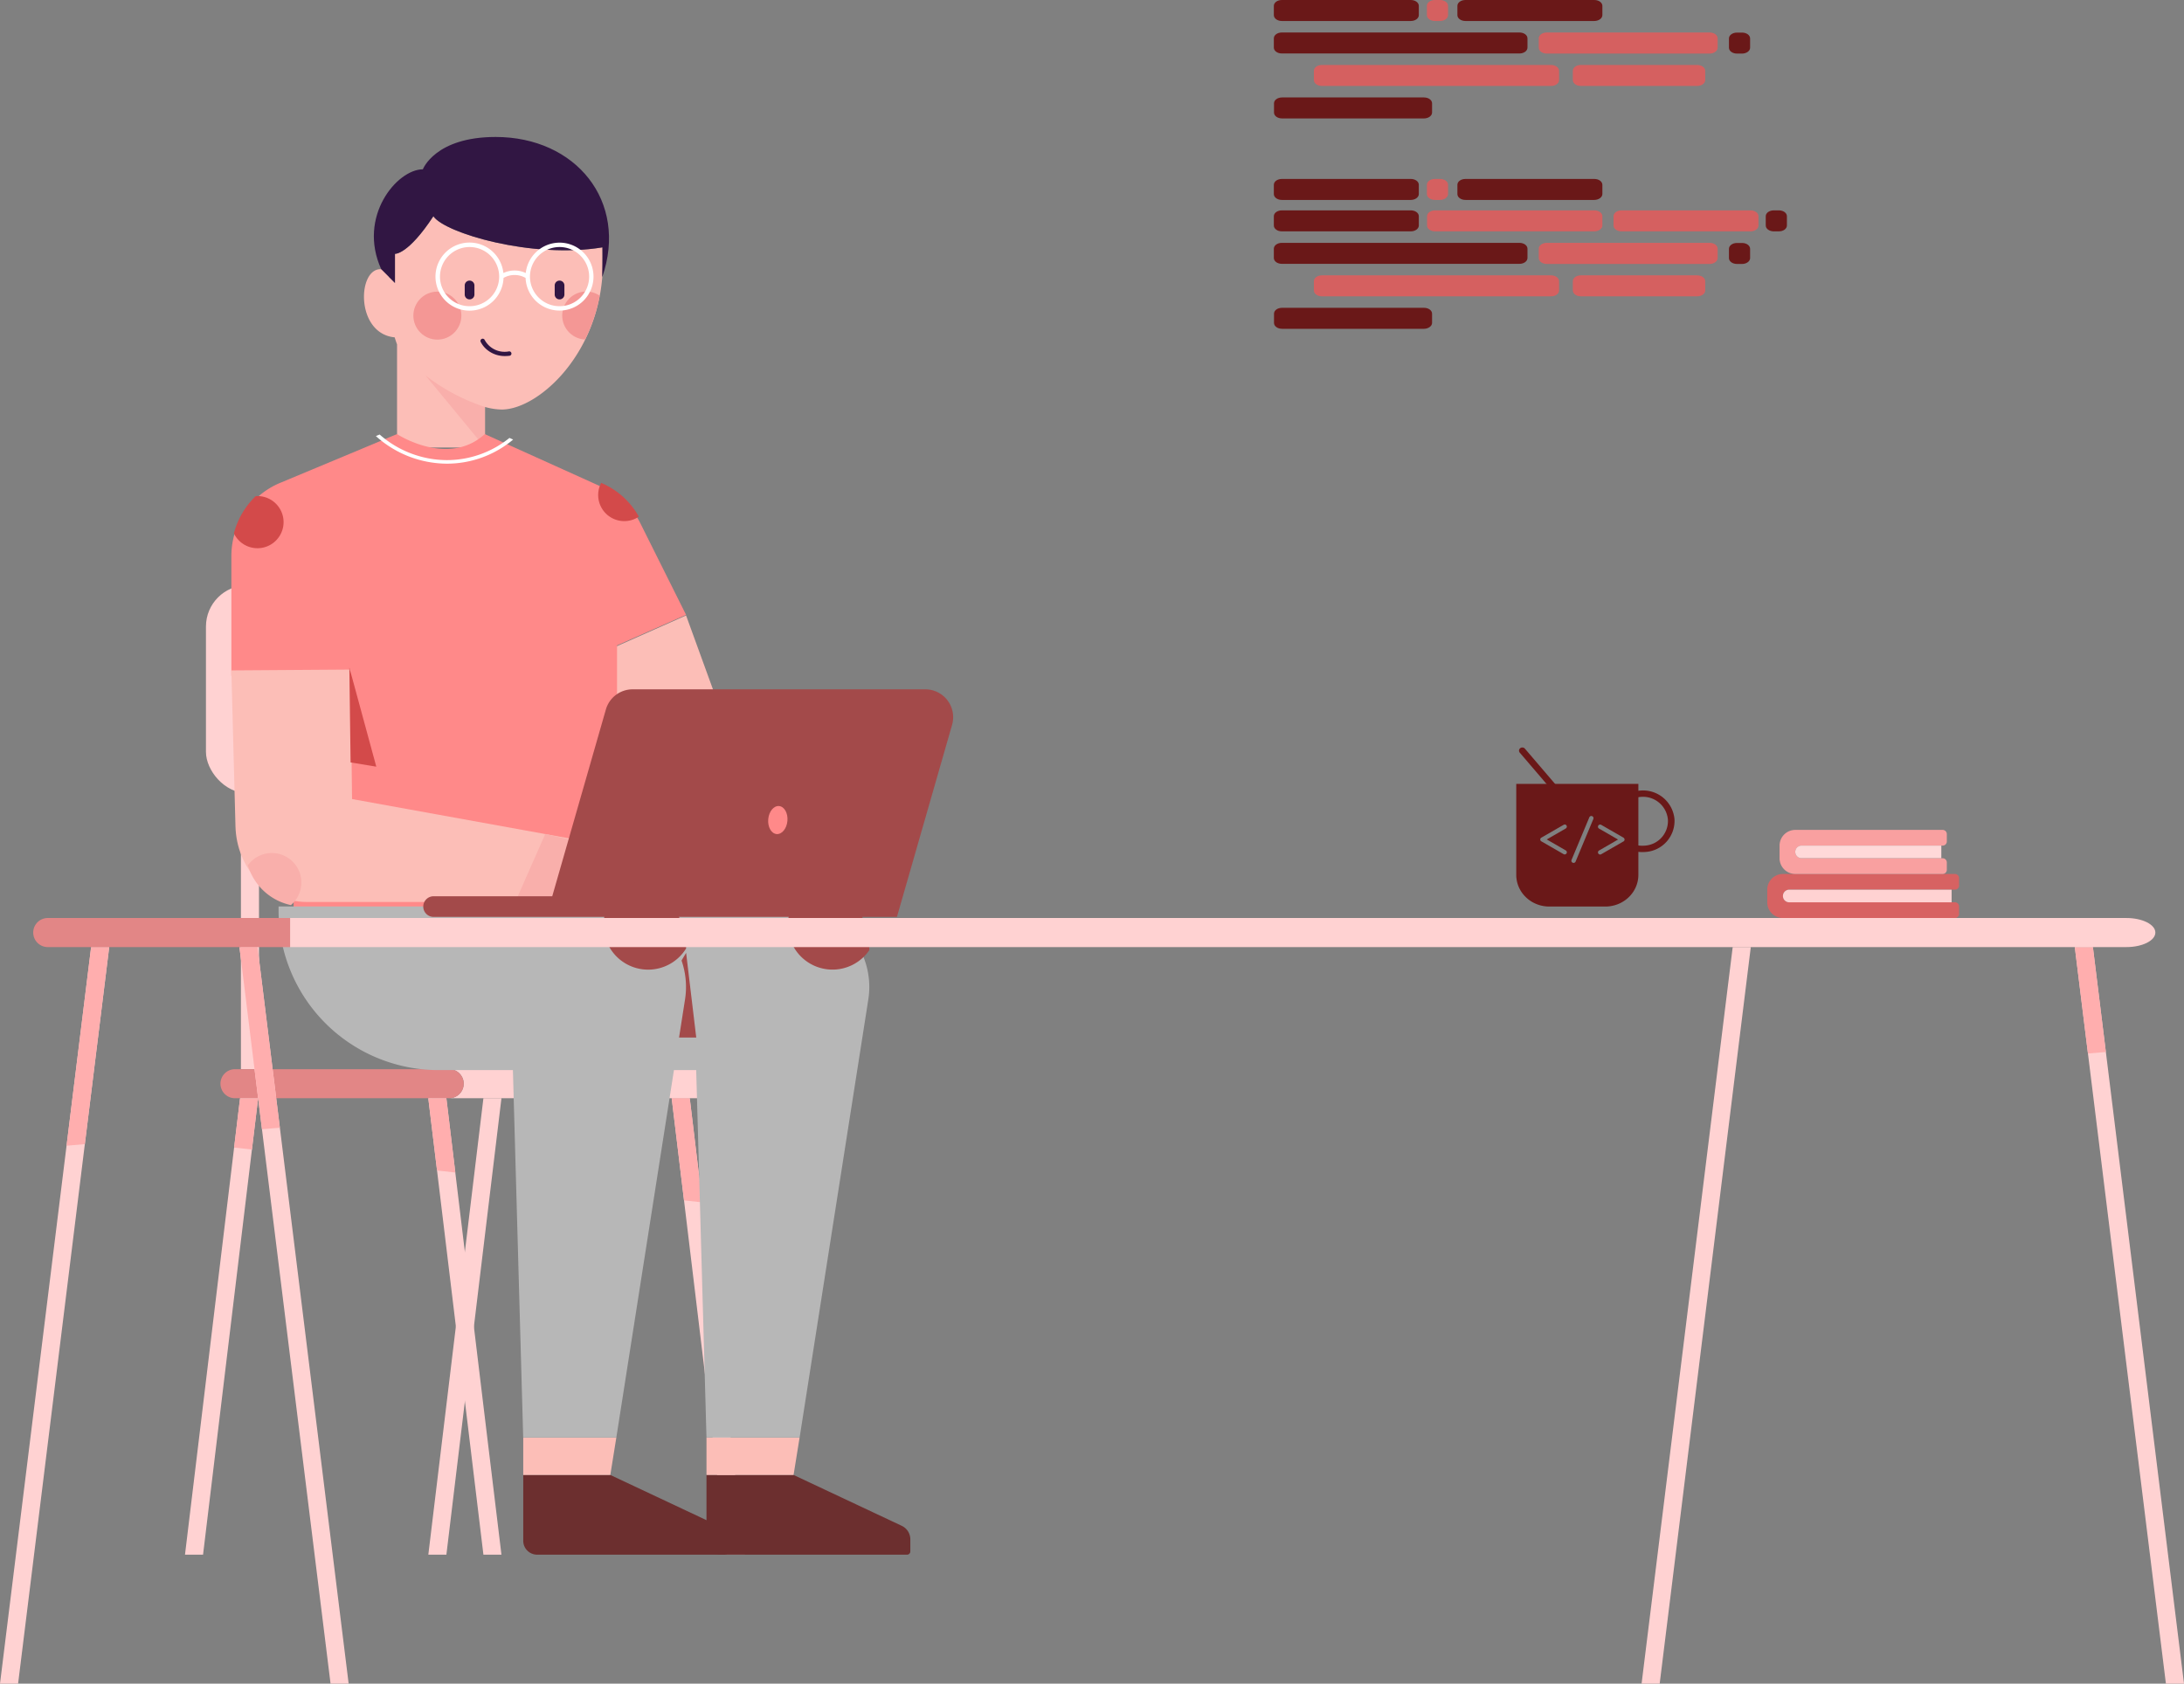 <svg xmlns="http://www.w3.org/2000/svg" width="199.3" height="153.67" viewBox="0 0 199.3 153.67">
    <rect x="0" y="0" width="199.3" height="153.67" fill="#808080" stroke="none"/>
    <defs>
        <style>
            .cls-1{fill:#d56060}.cls-2{fill:#6a1818}.cls-3{fill:#ffd2d2}.cls-4{fill:#e28686}.cls-5{fill:#ffaeae}.cls-6{fill:#aec3ff}.cls-7{fill:#fcbeb7}.cls-8{fill:#311643}.cls-9{fill:#f49795}.cls-10{fill:none}.cls-11{fill:#fff}.cls-12{fill:#f9afab}.cls-14{fill:#6c2f2f}.cls-15{fill:#ff8989}.cls-16{fill:#b7b7b7}.cls-17{fill:#a34a4a}.cls-18{fill:#d34a4a}
        </style>
    </defs>
    <g id="Grupo_399" transform="translate(-2249.441 -1486.554)">
        <g id="code_lines" transform="translate(2365.685 1486.554)">
            <path id="Path" d="M1.193 1.916H.737C.324 1.916 0 1.68 0 1.381V.535C0 .235.324 0 .737 0h.457c.412 0 .737.235.737.535v.846c-.001.299-.325.535-.738.535z" class="cls-1" transform="translate(13.966)"/>
            <path id="Path-2" d="M12.493 1.916H.737C.324 1.916 0 1.68 0 1.381V.535C0 .235.324 0 .737 0h11.756c.412 0 .737.235.737.535v.846c-.001.299-.325.535-.737.535z" class="cls-2"/>
            <path id="Path-3" d="M13.686 1.916H.737C.324 1.916 0 1.68 0 1.381V.535C0 .235.324 0 .737 0h12.949c.412 0 .737.235.737.535v.846c0 .299-.339.535-.737.535z" class="cls-2" transform="translate(.015 8.894)"/>
            <path id="Path-4" d="M21.641 1.916H.737C.324 1.916 0 1.68 0 1.381V.535C0 .235.324 0 .737 0h20.9c.412 0 .737.235.737.535v.846c.004.299-.32.535-.733.535z" class="cls-1" transform="translate(3.654 5.929)"/>
            <path id="Path-5" d="M11.344 1.916H.737C.324 1.916 0 1.68 0 1.381V.535C0 .235.324 0 .737 0h10.607c.412 0 .737.235.737.535v.846c-.001.299-.325.535-.737.535z" class="cls-1" transform="translate(27.284 5.929)"/>
            <path id="Path-6" d="M1.193 1.916H.737C.324 1.916 0 1.68 0 1.381V.535C0 .235.324 0 .737 0h.457c.412 0 .737.235.737.535v.846c-.001.289-.325.535-.738.535z" class="cls-2" transform="translate(41.53 2.975)"/>
            <path id="Path-7" d="M22.407 1.916H.737C.324 1.916 0 1.68 0 1.381V.535C0 .235.324 0 .737 0h21.67c.412 0 .737.235.737.535v.846c0 .299-.324.535-.737.535z" class="cls-2" transform="translate(0 2.965)"/>
            <path id="Path-8" d="M12.493 1.916H.737C.324 1.916 0 1.68 0 1.381V.535C0 .235.324 0 .737 0h11.756c.412 0 .737.235.737.535v.846c-.001.299-.339.535-.737.535z" class="cls-2" transform="translate(16.75)"/>
            <path id="Path-9" d="M15.587 1.927H.737C.324 1.927 0 1.691 0 1.391V.535C0 .235.324 0 .737 0h14.85c.412 0 .737.235.737.535v.856c-.001.289-.324.536-.737.536z" class="cls-1" transform="translate(24.175 2.965)"/>
        </g>
        <g id="code_lines_1_" transform="translate(2365.685 1502.886)">
            <path id="Path-10" d="M12.493 1.916H.737C.324 1.916 0 1.68 0 1.381V.535C0 .235.324 0 .737 0h11.756c.412 0 .737.235.737.535v.846c-.001.299-.325.535-.737.535z" class="cls-2" transform="translate(0 2.868)"/>
            <path id="Path-11" d="M13.686 1.916H.737C.324 1.916 0 1.68 0 1.381V.535C0 .235.324 0 .737 0h12.949c.412 0 .737.235.737.535v.846c0 .289-.339.535-.737.535z" class="cls-2" transform="translate(.015 11.762)"/>
            <path id="Path-12" d="M21.641 1.916H.737C.324 1.916 0 1.68 0 1.381V.535C0 .235.324 0 .737 0h20.9c.412 0 .737.235.737.535v.846c.004.299-.32.535-.733.535z" class="cls-1" transform="translate(3.654 8.798)"/>
            <path id="Path-13" d="M11.344 1.916H.737C.324 1.916 0 1.68 0 1.381V.535C0 .235.324 0 .737 0h10.607c.412 0 .737.235.737.535v.846c-.001.299-.325.535-.737.535z" class="cls-1" transform="translate(27.284 8.798)"/>
            <path id="Path-14" d="M1.193 1.916H.737C.324 1.916 0 1.68 0 1.381V.535C0 .235.324 0 .737 0h.457c.412 0 .737.235.737.535v.846c-.001.289-.325.535-.738.535z" class="cls-2" transform="translate(41.53 5.844)"/>
            <path id="Path-15" d="M1.193 1.916H.737C.324 1.916 0 1.68 0 1.381V.535C0 .235.324 0 .737 0h.457c.412 0 .737.235.737.535v.846c-.001.299-.325.535-.738.535z" class="cls-2" transform="translate(44.889 2.868)"/>
            <path id="Path-16" d="M22.407 1.916H.737C.324 1.916 0 1.68 0 1.381V.535C0 .235.324 0 .737 0h21.67c.412 0 .737.235.737.535v.846c0 .299-.324.535-.737.535z" class="cls-2" transform="translate(0 5.833)"/>
            <path id="Path-17" d="M15.262 1.916H.737C.324 1.916 0 1.68 0 1.381V.535C0 .235.324 0 .737 0h14.525c.412 0 .737.235.737.535v.846c.001.299-.339.535-.737.535z" class="cls-1" transform="translate(13.981 2.868)"/>
            <path id="Path-18" d="M12.493 1.916H.737C.324 1.916 0 1.68 0 1.381V.535C0 .235.324 0 .737 0h11.756c.412 0 .737.235.737.535v.846c-.001.299-.325.535-.737.535z" class="cls-1" transform="translate(30.996 2.868)"/>
            <path id="Path-19" d="M1.193 1.916H.737C.324 1.916 0 1.68 0 1.381V.535C0 .235.324 0 .737 0h.457c.412 0 .737.235.737.535v.846c-.001.289-.325.535-.738.535z" class="cls-1" transform="translate(13.966)"/>
            <path id="Path-20" d="M12.493 1.916H.737C.324 1.916 0 1.68 0 1.381V.535C0 .235.324 0 .737 0h11.756c.412 0 .737.235.737.535v.846c-.001.289-.325.535-.737.535z" class="cls-2"/>
            <path id="Path-21" d="M12.493 1.916H.737C.324 1.916 0 1.68 0 1.381V.535C0 .235.324 0 .737 0h11.756c.412 0 .737.235.737.535v.846c-.001.289-.339.535-.737.535z" class="cls-2" transform="translate(16.75)"/>
            <path id="Path-22" d="M15.587 1.927H.737C.324 1.927 0 1.691 0 1.391V.535C0 .235.324 0 .737 0h14.85c.412 0 .737.235.737.535v.856c-.001.289-.324.536-.737.536z" class="cls-1" transform="translate(24.175 5.833)"/>
        </g>
        <g id="Grupo_398" transform="translate(2249.441 1499.055)">
            <g id="Grupo_359" transform="translate(16.881)">
                <g id="Grupo_8" transform="translate(0 40.921)">
                    <path id="Trazado_23" d="M1102.646 686.4l-5.025 41.66h-1.648L1101 686.4z" class="cls-3" transform="translate(-1073.767 -639.588)"/>
                    <path id="Trazado_24" d="M1057.379 686.4l-.565 4.685-4.46 36.975h-1.648l4.482-37.158.543-4.5z" class="cls-3" transform="translate(-1050.706 -639.587)"/>
                    <path id="Trazado_25" d="M1102.646 728.061H1101l-.695-5.762-.824-6.831-2.713-22.468-.8-6.6h1.648l.818 6.784 1.863 15.45.824 6.831z" class="cls-3" transform="translate(-1073.767 -639.587)"/>
                    <path id="Trazado_26" d="M1147.913 728.061h-1.648l-3.9-32.336-1.124-9.325h1.648l1.146 9.5z" class="cls-3" transform="translate(-1096.827 -639.587)"/>
                    <g id="Grupo_7" transform="translate(5.105 18.965)">
                        <path id="Rectángulo_1" d="M0 0H1.648V25.2H0z" class="cls-3"/>
                        <path id="Rectángulo_2" d="M0 0H1.648V25.2H0z" class="cls-3" transform="translate(22.395)"/>
                    </g>
                    <path id="Trazado_27" d="M1122.495 681h-22.644a1.324 1.324 0 0 1 1.325 1.324 1.325 1.325 0 0 1-1.325 1.324h22.644a1.325 1.325 0 0 0 1.325-1.324 1.324 1.324 0 0 0-1.325-1.324z" class="cls-3" transform="translate(-1075.742 -636.837)"/>
                    <path id="Trazado_28" d="M1079.5 682.326a1.324 1.324 0 0 0-1.324-1.324h-19.551a1.324 1.324 0 0 0-1.324 1.324 1.324 1.324 0 0 0 1.324 1.324h19.551a1.325 1.325 0 0 0 1.324-1.324z" class="cls-4" transform="translate(-1054.064 -636.837)"/>
                    <rect id="Rectángulo_3" width="30.428" height="18.965" class="cls-3" rx="3.763" transform="translate(1.913)"/>
                    <path id="Trazado_29" d="M1062.033 686.4l-.565 4.685-1.626-.183.543-4.5z" class="cls-5" transform="translate(-1055.36 -639.587)"/>
                    <path id="Trazado_30" d="M1097.621 686.4l.818 6.784-1.671-.188-.8-6.6z" class="cls-5" transform="translate(-1073.767 -639.587)"/>
                    <path id="Trazado_31" d="M1144.035 695.906l-1.67-.18-1.124-9.325h1.648z" class="cls-5" transform="translate(-1096.827 -639.587)"/>
                    <path id="Trazado_32" d="M1061.113 629.632h1.648v3.48l-1.648-.182z" class="cls-6" transform="translate(-1056.008 -610.667)"/>
                    <path id="Trazado_33" d="M1108.413 629.632v5.96l-1.648-.182v-5.777z" class="cls-6" transform="translate(-1079.265 -610.667)"/>
                </g>
                <g id="Grupo_16" transform="translate(4.232)">
                    <g id="Grupo_14" transform="translate(12.099)">
                        <g id="Grupo_9" transform="translate(0 7.233)">
                            <path id="Trazado_34" d="M1105.758 540.773c-6.421 1.07-14.422-1.32-15.426-2.841-2.325 3.543-3.506 3.432-3.506 3.432v2.657l-.525-.525c-.162-.366-.419-.729-.8-.729-2.115 0-2.262 5.88 1.3 6.221.07.23.143.446.217.641v9.413h8.026v-3.7a5.862 5.862 0 0 0 1.532.234c3.164 0 8.557-4.653 9.169-12.076.03-1.405.013-2.727.013-2.727z" class="cls-7" transform="translate(-1083.997 -537.932)"/>
                        </g>
                        <path id="Trazado_35" d="M1096.955 523.187c-5.536 0-6.643 2.952-6.643 2.952-2.362 0-5.979 4.318-3.8 9.116l.011.011 1.244 1.244v-2.657s1.181.111 3.506-3.432c1 1.522 9 3.912 15.426 2.841 0 0 .017 1.322-.02 2.723 2.396-6.935-2.418-12.798-9.724-12.798z" class="cls-8" transform="translate(-1084.936 -523.187)"/>
                        <g id="Grupo_10" transform="translate(9.196 13.111)">
                            <path id="Trazado_36" d="M1103.185 551.626a.443.443 0 0 1-.443-.443v-.828a.443.443 0 0 1 .886 0v.828a.443.443 0 0 1-.443.443z" class="cls-8" transform="translate(-1102.742 -549.913)"/>
                        </g>
                        <g id="Grupo_11" transform="translate(17.407 13.111)">
                            <path id="Trazado_37" d="M1119.923 551.626a.443.443 0 0 1-.443-.443v-.828a.443.443 0 0 1 .886 0v.828a.443.443 0 0 1-.443.443z" class="cls-8" transform="translate(-1119.48 -549.913)"/>
                        </g>
                        <g id="Grupo_12" transform="translate(10.633 18.409)">
                            <path id="Trazado_38" d="M1107.934 562.3a2.531 2.531 0 0 1-1.655-.568 2.248 2.248 0 0 1-.589-.729.2.2 0 0 1 .369-.168 2.07 2.07 0 0 0 2.215 1.039.2.2 0 1 1 .047.4 3.356 3.356 0 0 1-.387.026z" class="cls-8" transform="translate(-1105.672 -560.713)"/>
                        </g>
                        <circle id="Elipse_2" cx="2.19" cy="2.19" r="2.19" class="cls-9" transform="translate(4.509 14.116)"/>
                        <path id="Trazado_39" d="M1124.311 552.333a15.619 15.619 0 0 1-1.331 4 2.19 2.19 0 1 1 1.331-4z" class="cls-9" transform="translate(-1102.797 -537.846)"/>
                        <g id="Grupo_13" transform="translate(6.536 9.646)">
                            <circle id="Elipse_3" cx="2.697" cy="2.697" r="2.697" class="cls-10" transform="translate(.406 .406)"/>
                            <circle id="Elipse_4" cx="2.697" cy="2.697" r="2.697" class="cls-10" transform="rotate(-9.217 9.525 -50.551)"/>
                            <path id="Trazado_40" d="M1108.634 542.85a3.108 3.108 0 0 0-3.085 2.771 2.385 2.385 0 0 0-2.041 0 3.107 3.107 0 1 0 .015.448 2.027 2.027 0 0 1 2.011 0 3.1 3.1 0 1 0 3.1-3.22zm-8.211 5.8a2.7 2.7 0 1 1 2.7-2.7 2.7 2.7 0 0 1-2.7 2.7zm8.211 0a2.7 2.7 0 1 1 2.7-2.7 2.7 2.7 0 0 1-2.7 2.7z" class="cls-11" transform="translate(-1097.32 -542.85)"/>
                        </g>
                        <path id="Trazado_41" d="M1100.86 574.12v-3.7a17.856 17.856 0 0 1-5.434-2.886z" class="cls-12" transform="translate(-1089.819 -545.778)"/>
                    </g>
                    <path id="Trazado_42" fill="#ebedf4" d="M1149.6 696.069l-1.676-.229-1.587-13.158h1.648z" transform="translate(-1103.658 -598.902)"/>
                    <path id="Trazado_44" d="M1137.374 607.473l2.63 7.233-8.949 1.226-.736-5.326z" class="cls-7" transform="translate(-1095.879 -563.802)"/>
                    <path id="Trazado_45" d="M1113.628 756.493v6.007a1.269 1.269 0 0 0 1.268 1.269h17.039a.294.294 0 0 0 .293-.293v-1.107a1.366 1.366 0 0 0-.8-1.242l-9.852-4.633z" class="cls-14" transform="translate(-1086.993 -634.374)"/>
                    <path id="Trazado_46" d="M1113.628 749.526v3.418h7.947l.549-3.418z" class="cls-7" transform="translate(-1086.993 -630.825)"/>
                    <path id="Trazado_47" d="M1082.459 573.845l10.789 4.873a7.075 7.075 0 0 1 3.418 3.288l4.161 8.336-6.3 2.79v25.779h-29.512v-23h-5.68V584.97a7.228 7.228 0 0 1 4.444-6.67l10.67-4.455s4.659 3.055 8.01 0z" class="cls-15" transform="translate(-1059.333 -546.726)"/>
                    <g id="Grupo_15" transform="translate(13.182 27.157)">
                        <path id="Trazado_48" d="M1098.4 575.508a9.09 9.09 0 0 1-5.746 2.025 9.347 9.347 0 0 1-6.1-2.337l-.343.144a9.747 9.747 0 0 0 6.445 2.518 9.411 9.411 0 0 0 6.08-2.2z" class="cls-11" transform="translate(-1086.205 -575.196)"/>
                    </g>
                    <path id="Trazado_49" d="M1147.715 756.493v6.007a1.268 1.268 0 0 0 1.268 1.269h17.039a.294.294 0 0 0 .294-.293v-1.107a1.365 1.365 0 0 0-.8-1.242l-9.852-4.633z" class="cls-14" transform="translate(-1104.358 -634.374)"/>
                    <path id="Trazado_50" d="M1147.715 749.526v3.418h7.947l.55-3.418z" class="cls-7" transform="translate(-1104.358 -630.825)"/>
                    <path id="Trazado_51" d="M1102.2 650.721v.321a14.605 14.605 0 0 0 14.605 14.616h6.784l.939 33.533h8.5l6.268-39.982a7.35 7.35 0 0 0-7.261-8.488z" class="cls-16" transform="translate(-1081.171 -580.49)"/>
                    <path id="Trazado_52" d="M1170.29 659.139a4.069 4.069 0 1 1-3.625-6.355 7.358 7.358 0 0 1 3.625 6.355z" class="cls-17" transform="translate(-1112.074 -584.917)"/>
                    <path id="Trazado_53" d="M1139.1 665.419l.925 7.727h-5.566z" class="cls-17" transform="translate(-1097.602 -590.952)"/>
                    <path id="Trazado_54" d="M1068.113 650.721v.321a14.6 14.6 0 0 0 14.6 14.616h6.785l.939 33.533h8.5l6.268-39.982a7.35 7.35 0 0 0-7.261-8.488z" class="cls-16" transform="translate(-1063.806 -580.49)"/>
                    <path id="Trazado_55" d="M1059.333 615.679l.375 14.229c.1 3.845 2.967 6.906 6.467 6.906h22.532l1.513-5.793-19.875-3.6-.14-11.818z" class="cls-7" transform="translate(-1059.333 -566.992)"/>
                    <path id="Trazado_56" d="M1065.25 640.093a2.687 2.687 0 0 1-.955 2.057 5.221 5.221 0 0 1-3.922-3.635 2.693 2.693 0 0 1 4.877 1.577z" class="cls-12" transform="translate(-1058.863 -572.043)"/>
                    <path id="Trazado_57" d="M1077.2 615.6l2.46 9.054-2.347-.387-.113-8.667" class="cls-18" transform="translate(-1066.434 -567.181)"/>
                    <path id="Trazado_58" d="M1102.556 637.9l-2.864 6.493h3.883l1.22-5.974z" class="cls-12" transform="translate(-1073.909 -574.287)"/>
                    <path id="Trazado_59" d="M1132.133 613.161h-26.7a2.544 2.544 0 0 0-2.445 1.843l-4.893 17.044h-10.828a.942.942 0 1 0 0 1.884h42.283l5.031-17.525a2.544 2.544 0 0 0-2.448-3.246z" class="cls-17" transform="translate(-1068.813 -562.747)"/>
                    <path id="Trazado_60" d="M1136.1 658.977a4.069 4.069 0 1 1-3.633-6.2 7.36 7.36 0 0 1 3.633 6.2z" class="cls-17" transform="translate(-1094.602 -584.912)"/>
                    <ellipse id="Elipse_5" cx="1.283" cy=".879" class="cls-15" rx="1.283" ry=".879" transform="rotate(-84.95 59.144 5.079)"/>
                    <path id="Trazado_61" d="M1064.338 588.264a2.383 2.383 0 0 1-4.533 1.025 7.227 7.227 0 0 1 1.992-3.4c.052 0 .105-.005.159-.005a2.383 2.383 0 0 1 2.382 2.38z" class="cls-18" transform="translate(-1059.573 -553.109)"/>
                    <path id="Trazado_62" d="M1131.281 586.709a2.382 2.382 0 0 1-3.438-3.085l.168.076a7.073 7.073 0 0 1 3.27 3.009z" class="cls-18" transform="translate(-1094.096 -552.053)"/>
                </g>
            </g>
            <g id="Grupo_358" transform="translate(0 63.246)">
                <path id="Trazado_182" d="M1931.036 634.281l-8.315 67.229h-1.651l8.315-67.229z" class="cls-3" transform="translate(-1771.268 -623.587)"/>
                <g id="Grupo_70" transform="translate(0 10.694)">
                    <path id="Trazado_221" d="M1762.261 634.281l-2.224 17.987-6.091 49.242h-1.651l6.073-49.1 2.242-18.127z" class="cls-3" transform="translate(-1752.295 -634.281)"/>
                    <path id="Trazado_222" d="M1806.8 701.51h-1.651l-6.259-50.6-2.056-16.624h1.651l2.039 16.486z" class="cls-3" transform="translate(-1774.984 -634.281)"/>
                    <path id="Trazado_223" d="M1766.917 634.281h1.651l-2.224 17.987-1.668.141z" class="cls-5" transform="translate(-1758.602 -634.281)"/>
                    <path id="Trazado_224" d="M1798.484 634.281l2.039 16.486-1.634.138-2.056-16.624z" class="cls-5" transform="translate(-1774.984 -634.281)"/>
                </g>
                <g id="Grupo_71" transform="translate(189.334 10.694)">
                    <path id="Trazado_225" d="M1975.574 701.51h-1.651l-7.114-57.515-1.2-9.713h1.651l1.184 9.576z" class="cls-3" transform="translate(-1965.608 -634.281)"/>
                    <path id="Trazado_226" d="M1968.443 643.857l-1.634.138-1.2-9.713h1.651z" class="cls-5" transform="translate(-1965.608 -634.281)"/>
                </g>
                <g id="Grupo_72" transform="translate(3.031 8.041)">
                    <path id="Trazado_227" d="M1973.831 628.873h-167.575v2.653h167.575c1.459 0 2.64-.594 2.64-1.326 0-.734-1.182-1.327-2.64-1.327z" class="cls-3" transform="translate(-1782.816 -628.873)"/>
                    <path id="Trazado_228" d="M1764.774 628.873h-4.974a1.326 1.326 0 0 0-1.326 1.327 1.327 1.327 0 0 0 1.326 1.326h22.114v-2.653z" class="cls-4" transform="translate(-1758.473 -628.873)"/>
                </g>
                <g id="Grupo_73" transform="translate(161.269)">
                    <path id="Trazado_229" fill="#d76262" d="M1955.854 621.732v-.676a.379.379 0 0 0-.379-.379h-15.693a1.433 1.433 0 0 0-1.433 1.433v1.153a1.434 1.434 0 0 0 1.433 1.434h15.693a.379.379 0 0 0 .379-.379v-.677a.379.379 0 0 0-.379-.379h-15.116a.576.576 0 0 1-.576-.576.577.577 0 0 1 .576-.577h15.116a.379.379 0 0 0 .379-.377z" transform="translate(-1938.349 -616.656)"/>
                    <path id="Trazado_230" d="M1956.664 623.6v1.153h-14.817a.576.576 0 0 1-.577-.576.577.577 0 0 1 .577-.577z" class="cls-3" transform="translate(-1939.838 -618.145)"/>
                    <path id="Trazado_231" fill="#f9a0a0" d="M1955.9 613.536v-.677a.379.379 0 0 0-.378-.379h-13.45a1.434 1.434 0 0 0-1.434 1.434v1.153a1.434 1.434 0 0 0 1.434 1.434h13.45a.379.379 0 0 0 .378-.379v-.676a.379.379 0 0 0-.378-.379h-12.874a.576.576 0 0 1-.576-.576.576.576 0 0 1 .576-.576h12.874a.379.379 0 0 0 .378-.379z" transform="translate(-1939.513 -612.481)"/>
                    <path id="Trazado_232" fill="#ffd9d9" d="M1956.887 615.4v1.153h-12.754a.576.576 0 0 1-.576-.576.576.576 0 0 1 .576-.576z" transform="translate(-1941.002 -613.97)"/>
                </g>
            </g>
        </g>
        <g id="mug" transform="translate(2387.806 1554.776)">
            <path id="handle_5_" d="M.965.008A2.88 2.88 0 0 1 4.1 2.6a2.841 2.841 0 0 1-2.714 3.014 3.413 3.413 0 0 1-.665-.022.292.292 0 0 1-.254-.33.3.3 0 0 1 .344-.244 2.8 2.8 0 0 0 .539.017A2.251 2.251 0 0 0 3.5 2.647 2.283 2.283 0 0 0 1.013.586 2.746 2.746 0 0 0 .4.708.305.305 0 0 1 .016.524.288.288 0 0 1 .207.158a3.377 3.377 0 0 1 .758-.15z" class="cls-2" transform="translate(10.338 3.927)"/>
            <path id="spoon" d="M.111.066a.312.312 0 0 1 .412.026l.013.014L4.295 4.5a.282.282 0 0 1-.042.408.312.312 0 0 1-.413-.027l-.013-.014L.069.474A.282.282 0 0 1 .111.066z" class="cls-2" transform="translate(.252)"/>
            <path id="mug_2_" d="M8.122 11.194h-5.1a3.123 3.123 0 0 1-1.178-.227 3.016 3.016 0 0 1-.961-.621 2.88 2.88 0 0 1-.647-.922A2.789 2.789 0 0 1 0 8.294V0h11.144v8.294a2.789 2.789 0 0 1-.237 1.13 2.88 2.88 0 0 1-.647.922 3.016 3.016 0 0 1-.961.621 3.123 3.123 0 0 1-1.177.227zm-1.27-8.265a.2.2 0 0 0-.181.116L5.048 6.931a.271.271 0 0 0-.02.086.2.2 0 0 0 .2.193.2.2 0 0 0 .183-.11l1.622-3.891a.2.2 0 0 0-.181-.28zm.806.783a.2.2 0 0 0-.141.058.172.172 0 0 0-.06.135.192.192 0 0 0 .1.174l1.733 1-1.733 1a.2.2 0 0 0-.1.174.2.2 0 0 0 .2.193.175.175 0 0 0 .1-.029l2.015-1.16a.185.185 0 0 0 .111-.174.214.214 0 0 0-.109-.183L7.759 3.741a.175.175 0 0 0-.101-.029zm-3.244 0a.175.175 0 0 0-.1.029L2.3 4.9a.192.192 0 0 0 0 .348l2.015 1.16a.175.175 0 0 0 .1.029.2.2 0 0 0 .141-.058.171.171 0 0 0 .06-.135.192.192 0 0 0-.1-.174l-1.733-1 1.733-1a.2.2 0 0 0 .1-.174.2.2 0 0 0-.2-.193z" class="cls-2" transform="translate(0 3.325)"/>
        </g>
    </g>
</svg>
